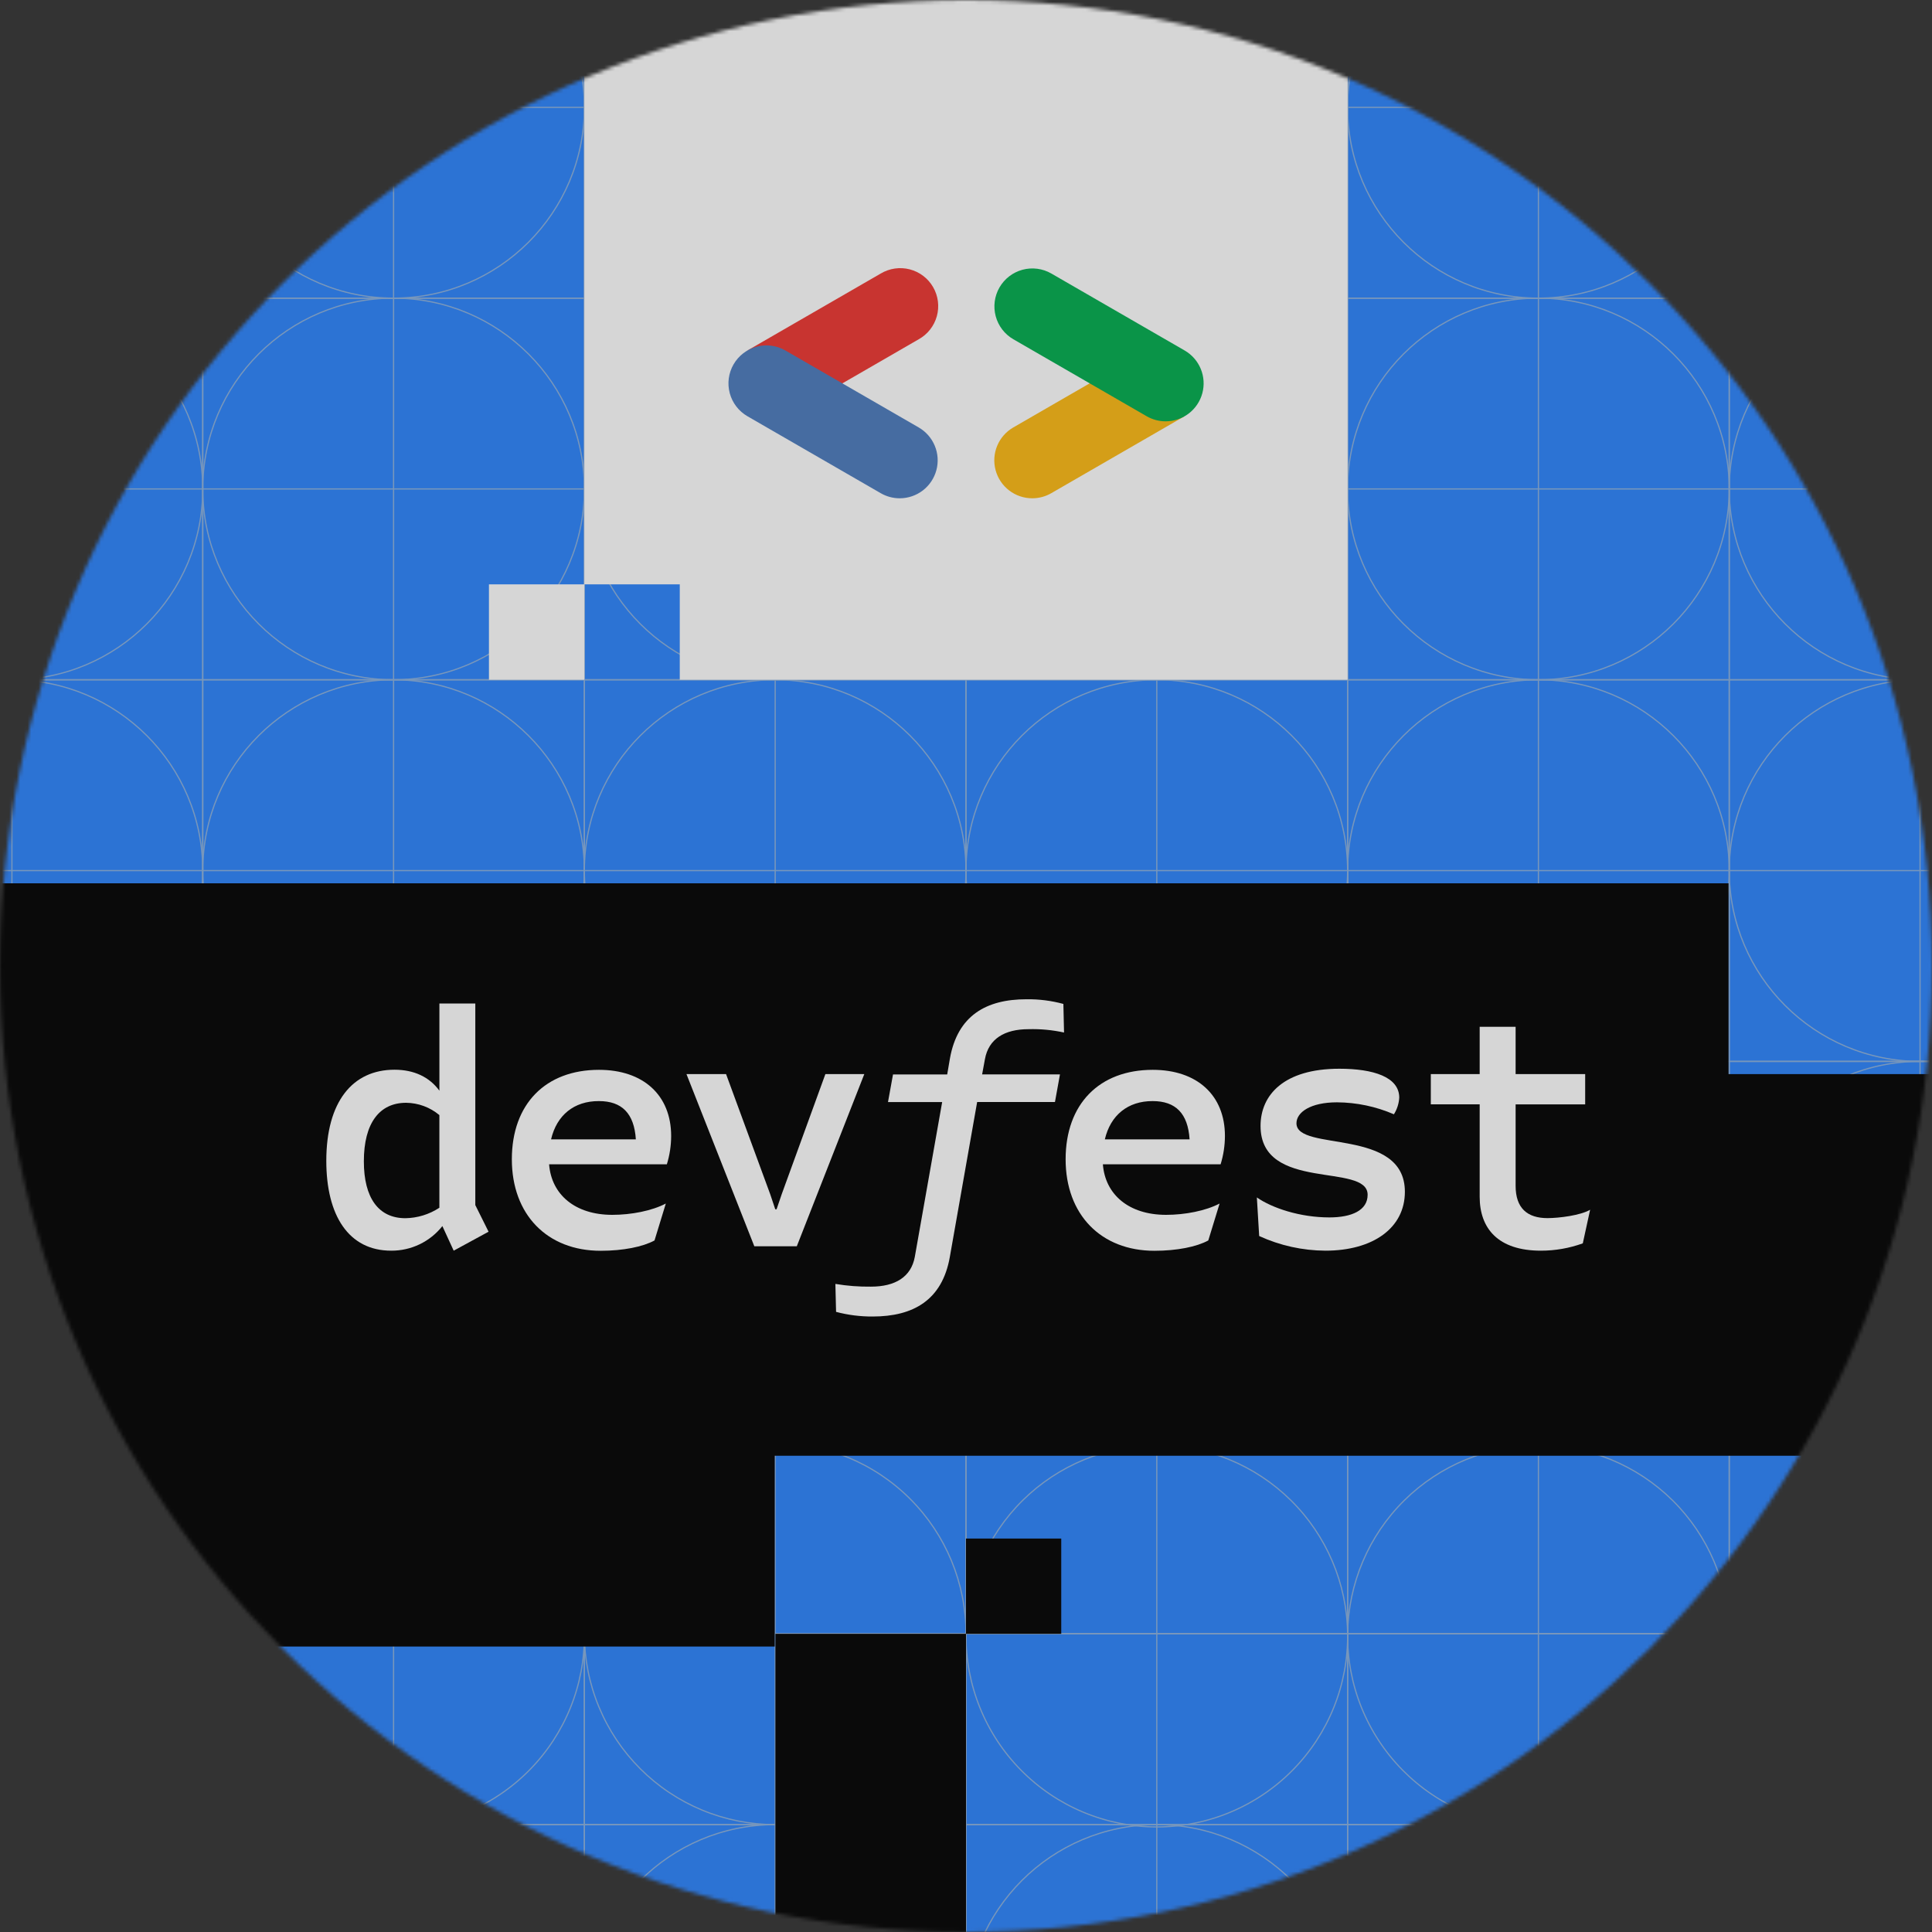 <svg width="526" height="526" viewBox="0 0 526 526" fill="none" xmlns="http://www.w3.org/2000/svg">
<rect x="0" y="0" width="526" height="526" fill="#333333" stroke="none"/>
<g opacity="0.8">
<mask id="mask0_41_7592" style="mask-type:luminance" maskUnits="userSpaceOnUse" x="0" y="0" width="526" height="526">
<path d="M263 526C408.251 526 526 408.251 526 263C526 117.749 408.251 0 263 0C117.749 0 0 117.749 0 263C0 408.251 117.749 526 263 526Z" fill="white"/>
</mask>
<g mask="url(#mask0_41_7592)">
<path d="M262.993 525.992C408.244 525.992 525.993 408.243 525.993 262.992C525.993 117.741 408.244 -0.008 262.993 -0.008C117.743 -0.008 -0.007 117.741 -0.007 262.992C-0.007 408.243 117.743 525.992 262.993 525.992Z" fill="black"/>
<path d="M678.592 -22.732H-152.605V600.67H678.592V-22.732Z" fill="#2B83FC"/>
<path d="M55.198 -22.732H-48.7V81.165H55.198V-22.732Z" stroke="#8AB0DD" stroke-width="0.33" stroke-miterlimit="10"/>
<path d="M3.246 81.173C31.939 81.173 55.199 57.913 55.199 29.22C55.199 0.528 31.939 -22.732 3.246 -22.732C-25.447 -22.732 -48.707 0.528 -48.707 29.22C-48.707 57.913 -25.447 81.173 3.246 81.173Z" stroke="#8AB0DD" stroke-width="0.33" stroke-miterlimit="10"/>
<path d="M-48.7 29.221H55.198" stroke="#8AB0DD" stroke-width="0.33" stroke-miterlimit="10"/>
<path d="M3.245 81.173V-22.732" stroke="#8AB0DD" stroke-width="0.33" stroke-miterlimit="10"/>
<path d="M159.095 -22.732H55.197V81.165H159.095V-22.732Z" stroke="#8AB0DD" stroke-width="0.33" stroke-miterlimit="10"/>
<path d="M107.15 81.173C135.843 81.173 159.103 57.913 159.103 29.22C159.103 0.528 135.843 -22.732 107.15 -22.732C78.457 -22.732 55.197 0.528 55.197 29.22C55.197 57.913 78.457 81.173 107.15 81.173Z" stroke="#8AB0DD" stroke-width="0.33" stroke-miterlimit="10"/>
<path d="M55.197 29.221H159.095" stroke="#8AB0DD" stroke-width="0.33" stroke-miterlimit="10"/>
<path d="M107.15 81.173V-22.732" stroke="#8AB0DD" stroke-width="0.33" stroke-miterlimit="10"/>
<path d="M262.994 -22.732H159.096V81.165H262.994V-22.732Z" stroke="#8AB0DD" stroke-width="0.33" stroke-miterlimit="10"/>
<path d="M211.049 81.173C239.741 81.173 263.001 57.913 263.001 29.22C263.001 0.528 239.741 -22.732 211.049 -22.732C182.356 -22.732 159.096 0.528 159.096 29.22C159.096 57.913 182.356 81.173 211.049 81.173Z" stroke="#8AB0DD" stroke-width="0.33" stroke-miterlimit="10"/>
<path d="M159.096 29.221H262.994" stroke="#8AB0DD" stroke-width="0.33" stroke-miterlimit="10"/>
<path d="M211.049 81.173V-22.732" stroke="#8AB0DD" stroke-width="0.33" stroke-miterlimit="10"/>
<path d="M366.891 -22.732H262.993V81.165H366.891V-22.732Z" stroke="#8AB0DD" stroke-width="0.33" stroke-miterlimit="10"/>
<path d="M314.945 81.173C343.638 81.173 366.898 57.913 366.898 29.22C366.898 0.528 343.638 -22.732 314.945 -22.732C286.253 -22.732 262.993 0.528 262.993 29.22C262.993 57.913 286.253 81.173 314.945 81.173Z" stroke="#8AB0DD" stroke-width="0.33" stroke-miterlimit="10"/>
<path d="M262.993 29.221H366.898" stroke="#8AB0DD" stroke-width="0.33" stroke-miterlimit="10"/>
<path d="M314.946 81.173V-22.732" stroke="#8AB0DD" stroke-width="0.33" stroke-miterlimit="10"/>
<path d="M470.796 -22.732H366.898V81.165H470.796V-22.732Z" stroke="#8AB0DD" stroke-width="0.33" stroke-miterlimit="10"/>
<path d="M418.844 81.173C447.536 81.173 470.796 57.913 470.796 29.22C470.796 0.528 447.536 -22.732 418.844 -22.732C390.151 -22.732 366.891 0.528 366.891 29.22C366.891 57.913 390.151 81.173 418.844 81.173Z" stroke="#8AB0DD" stroke-width="0.33" stroke-miterlimit="10"/>
<path d="M366.898 29.221H470.796" stroke="#8AB0DD" stroke-width="0.33" stroke-miterlimit="10"/>
<path d="M418.844 81.173V-22.732" stroke="#8AB0DD" stroke-width="0.33" stroke-miterlimit="10"/>
<path d="M574.695 -22.732H470.797V81.165H574.695V-22.732Z" stroke="#8AB0DD" stroke-width="0.33" stroke-miterlimit="10"/>
<path d="M522.75 81.173C551.442 81.173 574.702 57.913 574.702 29.22C574.702 0.528 551.442 -22.732 522.75 -22.732C494.057 -22.732 470.797 0.528 470.797 29.22C470.797 57.913 494.057 81.173 522.75 81.173Z" stroke="#8AB0DD" stroke-width="0.33" stroke-miterlimit="10"/>
<path d="M470.797 29.221H574.695" stroke="#8AB0DD" stroke-width="0.33" stroke-miterlimit="10"/>
<path d="M522.749 81.173V-22.732" stroke="#8AB0DD" stroke-width="0.33" stroke-miterlimit="10"/>
<path d="M55.198 81.173H-48.7V185.071H55.198V81.173Z" stroke="#8AB0DD" stroke-width="0.33" stroke-miterlimit="10"/>
<path d="M3.246 185.071C31.939 185.071 55.199 161.811 55.199 133.118C55.199 104.426 31.939 81.166 3.246 81.166C-25.447 81.166 -48.707 104.426 -48.707 133.118C-48.707 161.811 -25.447 185.071 3.246 185.071Z" stroke="#8AB0DD" stroke-width="0.33" stroke-miterlimit="10"/>
<path d="M-48.7 133.118H55.198" stroke="#8AB0DD" stroke-width="0.33" stroke-miterlimit="10"/>
<path d="M3.245 185.071V81.173" stroke="#8AB0DD" stroke-width="0.33" stroke-miterlimit="10"/>
<path d="M159.095 81.173H55.197V185.071H159.095V81.173Z" stroke="#8AB0DD" stroke-width="0.33" stroke-miterlimit="10"/>
<path d="M107.15 185.071C135.843 185.071 159.103 161.811 159.103 133.118C159.103 104.426 135.843 81.166 107.15 81.166C78.457 81.166 55.197 104.426 55.197 133.118C55.197 161.811 78.457 185.071 107.15 185.071Z" stroke="#8AB0DD" stroke-width="0.33" stroke-miterlimit="10"/>
<path d="M55.197 133.118H159.095" stroke="#8AB0DD" stroke-width="0.33" stroke-miterlimit="10"/>
<path d="M107.15 185.071V81.173" stroke="#8AB0DD" stroke-width="0.33" stroke-miterlimit="10"/>
<path d="M262.994 81.173H159.096V185.071H262.994V81.173Z" stroke="#8AB0DD" stroke-width="0.33" stroke-miterlimit="10"/>
<path d="M211.049 185.071C239.741 185.071 263.001 161.811 263.001 133.118C263.001 104.426 239.741 81.166 211.049 81.166C182.356 81.166 159.096 104.426 159.096 133.118C159.096 161.811 182.356 185.071 211.049 185.071Z" stroke="#8AB0DD" stroke-width="0.33" stroke-miterlimit="10"/>
<path d="M159.096 133.118H262.994" stroke="#8AB0DD" stroke-width="0.33" stroke-miterlimit="10"/>
<path d="M211.049 185.071V81.173" stroke="#8AB0DD" stroke-width="0.33" stroke-miterlimit="10"/>
<path d="M366.891 81.173H262.993V185.071H366.891V81.173Z" stroke="#8AB0DD" stroke-width="0.33" stroke-miterlimit="10"/>
<path d="M314.945 185.071C343.638 185.071 366.898 161.811 366.898 133.118C366.898 104.426 343.638 81.166 314.945 81.166C286.253 81.166 262.993 104.426 262.993 133.118C262.993 161.811 286.253 185.071 314.945 185.071Z" stroke="#8AB0DD" stroke-width="0.33" stroke-miterlimit="10"/>
<path d="M262.993 133.118H366.898" stroke="#8AB0DD" stroke-width="0.33" stroke-miterlimit="10"/>
<path d="M314.946 81.173V185.071" stroke="#8AB0DD" stroke-width="0.33" stroke-miterlimit="10"/>
<path d="M470.796 81.173H366.898V185.071H470.796V81.173Z" stroke="#8AB0DD" stroke-width="0.33" stroke-miterlimit="10"/>
<path d="M418.844 185.071C447.536 185.071 470.796 161.811 470.796 133.118C470.796 104.426 447.536 81.166 418.844 81.166C390.151 81.166 366.891 104.426 366.891 133.118C366.891 161.811 390.151 185.071 418.844 185.071Z" stroke="#8AB0DD" stroke-width="0.33" stroke-miterlimit="10"/>
<path d="M366.898 133.118H470.796" stroke="#8AB0DD" stroke-width="0.33" stroke-miterlimit="10"/>
<path d="M418.844 185.071V81.173" stroke="#8AB0DD" stroke-width="0.33" stroke-miterlimit="10"/>
<path d="M574.695 81.173H470.797V185.071H574.695V81.173Z" stroke="#8AB0DD" stroke-width="0.33" stroke-miterlimit="10"/>
<path d="M522.75 185.071C551.442 185.071 574.702 161.811 574.702 133.118C574.702 104.426 551.442 81.166 522.75 81.166C494.057 81.166 470.797 104.426 470.797 133.118C470.797 161.811 494.057 185.071 522.75 185.071Z" stroke="#8AB0DD" stroke-width="0.33" stroke-miterlimit="10"/>
<path d="M470.797 133.118H574.695" stroke="#8AB0DD" stroke-width="0.33" stroke-miterlimit="10"/>
<path d="M522.749 185.071V81.173" stroke="#8AB0DD" stroke-width="0.33" stroke-miterlimit="10"/>
<path d="M55.198 185.071H-48.7V288.969H55.198V185.071Z" stroke="#8AB0DD" stroke-width="0.33" stroke-miterlimit="10"/>
<path d="M3.246 288.976C31.939 288.976 55.199 265.716 55.199 237.023C55.199 208.331 31.939 185.071 3.246 185.071C-25.447 185.071 -48.707 208.331 -48.707 237.023C-48.707 265.716 -25.447 288.976 3.246 288.976Z" stroke="#8AB0DD" stroke-width="0.33" stroke-miterlimit="10"/>
<path d="M-48.7 237.024H55.198" stroke="#8AB0DD" stroke-width="0.33" stroke-miterlimit="10"/>
<path d="M3.245 288.969V185.071" stroke="#8AB0DD" stroke-width="0.33" stroke-miterlimit="10"/>
<path d="M159.095 185.071H55.197V288.969H159.095V185.071Z" stroke="#8AB0DD" stroke-width="0.33" stroke-miterlimit="10"/>
<path d="M107.15 288.976C135.843 288.976 159.103 265.716 159.103 237.023C159.103 208.331 135.843 185.071 107.15 185.071C78.457 185.071 55.197 208.331 55.197 237.023C55.197 265.716 78.457 288.976 107.15 288.976Z" stroke="#8AB0DD" stroke-width="0.33" stroke-miterlimit="10"/>
<path d="M55.197 237.024H159.095" stroke="#8AB0DD" stroke-width="0.33" stroke-miterlimit="10"/>
<path d="M107.15 288.969V185.071" stroke="#8AB0DD" stroke-width="0.33" stroke-miterlimit="10"/>
<path d="M262.994 185.071H159.096V288.969H262.994V185.071Z" stroke="#8AB0DD" stroke-width="0.33" stroke-miterlimit="10"/>
<path d="M211.049 288.976C239.741 288.976 263.001 265.716 263.001 237.023C263.001 208.331 239.741 185.071 211.049 185.071C182.356 185.071 159.096 208.331 159.096 237.023C159.096 265.716 182.356 288.976 211.049 288.976Z" stroke="#8AB0DD" stroke-width="0.33" stroke-miterlimit="10"/>
<path d="M159.096 237.024H262.994" stroke="#8AB0DD" stroke-width="0.33" stroke-miterlimit="10"/>
<path d="M211.049 288.969V185.071" stroke="#8AB0DD" stroke-width="0.33" stroke-miterlimit="10"/>
<path d="M366.891 185.071H262.993V288.969H366.891V185.071Z" stroke="#8AB0DD" stroke-width="0.33" stroke-miterlimit="10"/>
<path d="M314.945 288.976C343.638 288.976 366.898 265.716 366.898 237.023C366.898 208.331 343.638 185.071 314.945 185.071C286.253 185.071 262.993 208.331 262.993 237.023C262.993 265.716 286.253 288.976 314.945 288.976Z" stroke="#8AB0DD" stroke-width="0.33" stroke-miterlimit="10"/>
<path d="M262.993 237.024H366.898" stroke="#8AB0DD" stroke-width="0.33" stroke-miterlimit="10"/>
<path d="M314.946 288.969V185.071" stroke="#8AB0DD" stroke-width="0.33" stroke-miterlimit="10"/>
<path d="M470.796 185.071H366.898V288.969H470.796V185.071Z" stroke="#8AB0DD" stroke-width="0.33" stroke-miterlimit="10"/>
<path d="M418.844 288.976C447.536 288.976 470.796 265.716 470.796 237.023C470.796 208.331 447.536 185.071 418.844 185.071C390.151 185.071 366.891 208.331 366.891 237.023C366.891 265.716 390.151 288.976 418.844 288.976Z" stroke="#8AB0DD" stroke-width="0.33" stroke-miterlimit="10"/>
<path d="M366.898 237.024H470.796" stroke="#8AB0DD" stroke-width="0.33" stroke-miterlimit="10"/>
<path d="M418.844 288.969V185.071" stroke="#8AB0DD" stroke-width="0.33" stroke-miterlimit="10"/>
<path d="M574.695 185.071H470.797V288.969H574.695V185.071Z" stroke="#8AB0DD" stroke-width="0.33" stroke-miterlimit="10"/>
<path d="M522.75 288.976C551.442 288.976 574.702 265.716 574.702 237.023C574.702 208.331 551.442 185.071 522.75 185.071C494.057 185.071 470.797 208.331 470.797 237.023C470.797 265.716 494.057 288.976 522.75 288.976Z" stroke="#8AB0DD" stroke-width="0.33" stroke-miterlimit="10"/>
<path d="M470.797 237.024H574.695" stroke="#8AB0DD" stroke-width="0.33" stroke-miterlimit="10"/>
<path d="M522.749 288.969V185.071" stroke="#8AB0DD" stroke-width="0.33" stroke-miterlimit="10"/>
<path d="M55.198 288.969H-48.7V392.866H55.198V288.969Z" stroke="#8AB0DD" stroke-width="0.33" stroke-miterlimit="10"/>
<path d="M3.246 392.874C31.939 392.874 55.199 369.614 55.199 340.921C55.199 312.229 31.939 288.969 3.246 288.969C-25.447 288.969 -48.707 312.229 -48.707 340.921C-48.707 369.614 -25.447 392.874 3.246 392.874Z" stroke="#8AB0DD" stroke-width="0.33" stroke-miterlimit="10"/>
<path d="M-48.7 340.922H55.198" stroke="#8AB0DD" stroke-width="0.33" stroke-miterlimit="10"/>
<path d="M3.245 392.866V288.969" stroke="#8AB0DD" stroke-width="0.33" stroke-miterlimit="10"/>
<path d="M159.095 288.969H55.197V392.866H159.095V288.969Z" stroke="#8AB0DD" stroke-width="0.33" stroke-miterlimit="10"/>
<path d="M107.15 392.874C135.843 392.874 159.103 369.614 159.103 340.921C159.103 312.229 135.843 288.969 107.15 288.969C78.457 288.969 55.197 312.229 55.197 340.921C55.197 369.614 78.457 392.874 107.15 392.874Z" stroke="#8AB0DD" stroke-width="0.33" stroke-miterlimit="10"/>
<path d="M55.197 340.922H159.095" stroke="#8AB0DD" stroke-width="0.33" stroke-miterlimit="10"/>
<path d="M107.15 392.866V288.969" stroke="#8AB0DD" stroke-width="0.33" stroke-miterlimit="10"/>
<path d="M262.994 288.969H159.096V392.866H262.994V288.969Z" stroke="#8AB0DD" stroke-width="0.33" stroke-miterlimit="10"/>
<path d="M211.049 392.874C239.741 392.874 263.001 369.614 263.001 340.921C263.001 312.229 239.741 288.969 211.049 288.969C182.356 288.969 159.096 312.229 159.096 340.921C159.096 369.614 182.356 392.874 211.049 392.874Z" stroke="#8AB0DD" stroke-width="0.33" stroke-miterlimit="10"/>
<path d="M159.096 340.922H262.994" stroke="#8AB0DD" stroke-width="0.33" stroke-miterlimit="10"/>
<path d="M211.049 392.866V288.969" stroke="#8AB0DD" stroke-width="0.33" stroke-miterlimit="10"/>
<path d="M366.891 288.969H262.993V392.866H366.891V288.969Z" stroke="#8AB0DD" stroke-width="0.33" stroke-miterlimit="10"/>
<path d="M314.945 392.874C343.638 392.874 366.898 369.614 366.898 340.921C366.898 312.229 343.638 288.969 314.945 288.969C286.253 288.969 262.993 312.229 262.993 340.921C262.993 369.614 286.253 392.874 314.945 392.874Z" stroke="#8AB0DD" stroke-width="0.33" stroke-miterlimit="10"/>
<path d="M262.993 340.922H366.898" stroke="#8AB0DD" stroke-width="0.33" stroke-miterlimit="10"/>
<path d="M314.946 392.866V288.969" stroke="#8AB0DD" stroke-width="0.33" stroke-miterlimit="10"/>
<path d="M470.796 288.969H366.898V392.866H470.796V288.969Z" stroke="#8AB0DD" stroke-width="0.33" stroke-miterlimit="10"/>
<path d="M418.844 392.874C447.536 392.874 470.796 369.614 470.796 340.921C470.796 312.229 447.536 288.969 418.844 288.969C390.151 288.969 366.891 312.229 366.891 340.921C366.891 369.614 390.151 392.874 418.844 392.874Z" stroke="#8AB0DD" stroke-width="0.33" stroke-miterlimit="10"/>
<path d="M366.898 340.922H470.796" stroke="#8AB0DD" stroke-width="0.33" stroke-miterlimit="10"/>
<path d="M418.844 392.866V288.969" stroke="#8AB0DD" stroke-width="0.33" stroke-miterlimit="10"/>
<path d="M574.695 288.969H470.797V392.866H574.695V288.969Z" stroke="#8AB0DD" stroke-width="0.33" stroke-miterlimit="10"/>
<path d="M522.75 392.874C551.442 392.874 574.702 369.614 574.702 340.921C574.702 312.229 551.442 288.969 522.75 288.969C494.057 288.969 470.797 312.229 470.797 340.921C470.797 369.614 494.057 392.874 522.75 392.874Z" stroke="#8AB0DD" stroke-width="0.33" stroke-miterlimit="10"/>
<path d="M470.797 340.922H574.695" stroke="#8AB0DD" stroke-width="0.33" stroke-miterlimit="10"/>
<path d="M522.749 392.866V288.969" stroke="#8AB0DD" stroke-width="0.33" stroke-miterlimit="10"/>
<path d="M574.695 392.867H470.797V444.819H574.695V392.867Z" stroke="#8AB0DD" stroke-width="0.33" stroke-miterlimit="10"/>
<path d="M470.797 444.819C470.96 431.149 476.506 418.094 486.23 408.486C495.955 398.877 509.075 393.488 522.746 393.488C536.417 393.488 549.537 398.877 559.261 408.486C568.986 418.094 574.531 431.149 574.695 444.819" stroke="#8AB0DD" stroke-width="0.33" stroke-miterlimit="10"/>
<path d="M470.797 444.819H574.695" stroke="#8AB0DD" stroke-width="0.33" stroke-miterlimit="10"/>
<path d="M522.749 444.819V392.867" stroke="#8AB0DD" stroke-width="0.33" stroke-miterlimit="10"/>
<path d="M470.796 392.867H366.898V444.819H470.796V392.867Z" stroke="#8AB0DD" stroke-width="0.33" stroke-miterlimit="10"/>
<path d="M366.898 444.819C367.062 431.149 372.607 418.094 382.332 408.486C392.056 398.877 405.176 393.488 418.847 393.488C432.518 393.488 445.638 398.877 455.363 408.486C465.087 418.094 470.632 431.149 470.796 444.819" stroke="#8AB0DD" stroke-width="0.33" stroke-miterlimit="10"/>
<path d="M366.898 444.819H470.796" stroke="#8AB0DD" stroke-width="0.33" stroke-miterlimit="10"/>
<path d="M418.844 444.819V392.867" stroke="#8AB0DD" stroke-width="0.33" stroke-miterlimit="10"/>
<path d="M366.891 392.867H262.993V444.819H366.891V392.867Z" stroke="#8AB0DD" stroke-width="0.33" stroke-miterlimit="10"/>
<path d="M263 444.819C263.164 431.149 268.709 418.094 278.433 408.486C288.158 398.877 301.278 393.488 314.949 393.488C328.62 393.488 341.74 398.877 351.465 408.486C361.189 418.094 366.734 431.149 366.898 444.819" stroke="#8AB0DD" stroke-width="0.33" stroke-miterlimit="10"/>
<path d="M262.993 444.819H366.898" stroke="#8AB0DD" stroke-width="0.33" stroke-miterlimit="10"/>
<path d="M314.946 444.819V392.867" stroke="#8AB0DD" stroke-width="0.33" stroke-miterlimit="10"/>
<path d="M262.994 392.867H159.096V444.819H262.994V392.867Z" stroke="#8AB0DD" stroke-width="0.33" stroke-miterlimit="10"/>
<path d="M159.096 444.819C159.096 431.041 164.57 417.826 174.313 408.083C184.056 398.34 197.27 392.867 211.049 392.867C224.827 392.867 238.042 398.34 247.785 408.083C257.528 417.826 263.001 431.041 263.001 444.819" stroke="#8AB0DD" stroke-width="0.33" stroke-miterlimit="10"/>
<path d="M159.096 444.819H262.994" stroke="#8AB0DD" stroke-width="0.33" stroke-miterlimit="10"/>
<path d="M211.049 444.819V392.867" stroke="#8AB0DD" stroke-width="0.33" stroke-miterlimit="10"/>
<path d="M159.095 392.867H55.197V444.819H159.095V392.867Z" stroke="#8AB0DD" stroke-width="0.33" stroke-miterlimit="10"/>
<path d="M55.197 444.819C55.361 431.149 60.906 418.094 70.631 408.486C80.355 398.877 93.475 393.488 107.146 393.488C120.817 393.488 133.937 398.877 143.662 408.486C153.386 418.094 158.932 431.149 159.095 444.819" stroke="#8AB0DD" stroke-width="0.33" stroke-miterlimit="10"/>
<path d="M55.197 444.819H159.095" stroke="#8AB0DD" stroke-width="0.33" stroke-miterlimit="10"/>
<path d="M107.15 444.819V392.867" stroke="#8AB0DD" stroke-width="0.33" stroke-miterlimit="10"/>
<path d="M55.198 392.867H-48.7V444.819H55.198V392.867Z" stroke="#8AB0DD" stroke-width="0.33" stroke-miterlimit="10"/>
<path d="M-48.7 444.819C-48.536 431.149 -42.991 418.094 -33.267 408.486C-23.542 398.877 -10.422 393.488 3.249 393.488C16.92 393.488 30.04 398.877 39.765 408.486C49.489 418.094 55.034 431.149 55.198 444.819" stroke="#8AB0DD" stroke-width="0.33" stroke-miterlimit="10"/>
<path d="M-48.7 444.819H55.198" stroke="#8AB0DD" stroke-width="0.33" stroke-miterlimit="10"/>
<path d="M3.245 444.819V392.867" stroke="#8AB0DD" stroke-width="0.33" stroke-miterlimit="10"/>
<path d="M470.796 600.67H574.694V496.772H470.796V600.67Z" stroke="#8AB0DD" stroke-width="0.33" stroke-miterlimit="10"/>
<path d="M522.75 600.67C551.442 600.67 574.702 577.41 574.702 548.717C574.702 520.024 551.442 496.764 522.75 496.764C494.057 496.764 470.797 520.024 470.797 548.717C470.797 577.41 494.057 600.67 522.75 600.67Z" stroke="#8AB0DD" stroke-width="0.33" stroke-miterlimit="10"/>
<path d="M522.749 496.771V600.669" stroke="#8AB0DD" stroke-width="0.33" stroke-miterlimit="10"/>
<path d="M366.899 600.67H470.797V496.772H366.899V600.67Z" stroke="#8AB0DD" stroke-width="0.33" stroke-miterlimit="10"/>
<path d="M418.844 600.67C447.536 600.67 470.796 577.41 470.796 548.717C470.796 520.024 447.536 496.764 418.844 496.764C390.151 496.764 366.891 520.024 366.891 548.717C366.891 577.41 390.151 600.67 418.844 600.67Z" stroke="#8AB0DD" stroke-width="0.33" stroke-miterlimit="10"/>
<path d="M418.844 496.771V600.669" stroke="#8AB0DD" stroke-width="0.33" stroke-miterlimit="10"/>
<path d="M262.993 600.67H366.891V496.772H262.993V600.67Z" stroke="#8AB0DD" stroke-width="0.33" stroke-miterlimit="10"/>
<path d="M314.945 600.67C343.638 600.67 366.898 577.41 366.898 548.717C366.898 520.024 343.638 496.764 314.945 496.764C286.253 496.764 262.993 520.024 262.993 548.717C262.993 577.41 286.253 600.67 314.945 600.67Z" stroke="#8AB0DD" stroke-width="0.33" stroke-miterlimit="10"/>
<path d="M314.946 496.771V600.669" stroke="#8AB0DD" stroke-width="0.33" stroke-miterlimit="10"/>
<path d="M159.102 600.67H263V496.772H159.102V600.67Z" stroke="#8AB0DD" stroke-width="0.33" stroke-miterlimit="10"/>
<path d="M211.049 600.67C239.741 600.67 263.001 577.41 263.001 548.717C263.001 520.024 239.741 496.764 211.049 496.764C182.356 496.764 159.096 520.024 159.096 548.717C159.096 577.41 182.356 600.67 211.049 600.67Z" stroke="#8AB0DD" stroke-width="0.33" stroke-miterlimit="10"/>
<path d="M211.049 496.771V600.669" stroke="#8AB0DD" stroke-width="0.33" stroke-miterlimit="10"/>
<path d="M55.198 600.67H159.096V496.772H55.198L55.198 600.67Z" stroke="#8AB0DD" stroke-width="0.33" stroke-miterlimit="10"/>
<path d="M107.15 600.67C135.843 600.67 159.103 577.41 159.103 548.717C159.103 520.024 135.843 496.764 107.15 496.764C78.457 496.764 55.197 520.024 55.197 548.717C55.197 577.41 78.457 600.67 107.15 600.67Z" stroke="#8AB0DD" stroke-width="0.33" stroke-miterlimit="10"/>
<path d="M107.15 496.771V600.669" stroke="#8AB0DD" stroke-width="0.33" stroke-miterlimit="10"/>
<path d="M-48.701 600.67H55.197L55.197 496.772H-48.701L-48.701 600.67Z" stroke="#8AB0DD" stroke-width="0.33" stroke-miterlimit="10"/>
<path d="M3.246 600.67C31.939 600.67 55.199 577.41 55.199 548.717C55.199 520.024 31.939 496.764 3.246 496.764C-25.447 496.764 -48.707 520.024 -48.707 548.717C-48.707 577.41 -25.447 600.67 3.246 600.67Z" stroke="#8AB0DD" stroke-width="0.33" stroke-miterlimit="10"/>
<path d="M3.245 496.771V600.669" stroke="#8AB0DD" stroke-width="0.33" stroke-miterlimit="10"/>
<path d="M-48.701 496.771H55.197L55.197 444.819H-48.701V496.771Z" stroke="#8AB0DD" stroke-width="0.33" stroke-miterlimit="10"/>
<path d="M55.197 444.819C55.28 451.694 53.997 458.516 51.423 464.891C48.849 471.266 45.036 477.066 40.204 481.957C35.372 486.847 29.617 490.729 23.273 493.379C16.93 496.029 10.123 497.394 3.249 497.394C-3.626 497.394 -10.433 496.029 -16.776 493.379C-23.12 490.729 -28.875 486.847 -33.707 481.957C-38.539 477.066 -42.352 471.266 -44.926 464.891C-47.5 458.516 -48.783 451.694 -48.7 444.819" stroke="#8AB0DD" stroke-width="0.33" stroke-miterlimit="10"/>
<path d="M55.198 444.819H-48.7" stroke="#8AB0DD" stroke-width="0.33" stroke-miterlimit="10"/>
<path d="M3.245 444.819V496.772" stroke="#8AB0DD" stroke-width="0.33" stroke-miterlimit="10"/>
<path d="M55.198 496.771H159.096V444.819H55.198V496.771Z" stroke="#8AB0DD" stroke-width="0.33" stroke-miterlimit="10"/>
<path d="M159.096 444.819C159.179 451.694 157.896 458.516 155.322 464.891C152.748 471.266 148.935 477.066 144.103 481.957C139.271 486.847 133.516 490.729 127.172 493.379C120.829 496.029 114.022 497.394 107.147 497.394C100.273 497.394 93.466 496.029 87.123 493.379C80.779 490.729 75.024 486.847 70.192 481.957C65.36 477.066 61.547 471.266 58.973 464.891C56.399 458.516 55.116 451.694 55.199 444.819" stroke="#8AB0DD" stroke-width="0.33" stroke-miterlimit="10"/>
<path d="M159.095 444.819H55.197" stroke="#8AB0DD" stroke-width="0.33" stroke-miterlimit="10"/>
<path d="M107.15 444.819V496.772" stroke="#8AB0DD" stroke-width="0.33" stroke-miterlimit="10"/>
<path d="M159.102 496.771H263V444.819H159.102V496.771Z" stroke="#8AB0DD" stroke-width="0.33" stroke-miterlimit="10"/>
<path d="M263.001 444.819C263.001 451.642 261.657 458.398 259.047 464.701C256.436 471.004 252.609 476.731 247.785 481.555C242.96 486.38 237.233 490.206 230.93 492.817C224.627 495.428 217.871 496.772 211.049 496.772C204.226 496.772 197.47 495.428 191.167 492.817C184.864 490.206 179.137 486.38 174.313 481.555C169.488 476.731 165.661 471.004 163.051 464.701C160.44 458.398 159.096 451.642 159.096 444.819" stroke="#8AB0DD" stroke-width="0.33" stroke-miterlimit="10"/>
<path d="M262.994 444.819H159.096" stroke="#8AB0DD" stroke-width="0.33" stroke-miterlimit="10"/>
<path d="M211.049 444.819V496.772" stroke="#8AB0DD" stroke-width="0.33" stroke-miterlimit="10"/>
<path d="M262.993 496.771H366.891V444.819H262.993V496.771Z" stroke="#8AB0DD" stroke-width="0.33" stroke-miterlimit="10"/>
<path d="M366.899 444.819C366.981 451.694 365.698 458.516 363.124 464.891C360.551 471.266 356.737 477.066 351.905 481.957C347.073 486.847 341.318 490.729 334.975 493.379C328.631 496.029 321.825 497.394 314.95 497.394C308.075 497.394 301.269 496.029 294.925 493.379C288.581 490.729 282.827 486.847 277.995 481.957C273.163 477.066 269.349 471.266 266.775 464.891C264.202 458.516 262.919 451.694 263.001 444.819" stroke="#8AB0DD" stroke-width="0.33" stroke-miterlimit="10"/>
<path d="M366.898 444.819H262.993" stroke="#8AB0DD" stroke-width="0.33" stroke-miterlimit="10"/>
<path d="M314.946 444.819V496.772" stroke="#8AB0DD" stroke-width="0.33" stroke-miterlimit="10"/>
<path d="M366.899 496.771H470.797V444.819H366.899V496.771Z" stroke="#8AB0DD" stroke-width="0.33" stroke-miterlimit="10"/>
<path d="M470.796 444.819C470.878 451.694 469.595 458.516 467.021 464.891C464.447 471.266 460.634 477.066 455.802 481.957C450.97 486.847 445.215 490.729 438.872 493.379C432.528 496.029 425.722 497.394 418.847 497.394C411.972 497.394 405.165 496.029 398.822 493.379C392.478 490.729 386.724 486.847 381.891 481.957C377.059 477.066 373.246 471.266 370.672 464.891C368.098 458.516 366.815 451.694 366.898 444.819" stroke="#8AB0DD" stroke-width="0.33" stroke-miterlimit="10"/>
<path d="M470.796 444.819H366.898" stroke="#8AB0DD" stroke-width="0.33" stroke-miterlimit="10"/>
<path d="M418.844 444.819V496.772" stroke="#8AB0DD" stroke-width="0.33" stroke-miterlimit="10"/>
<path d="M470.796 496.771H574.694V444.819H470.796V496.771Z" stroke="#8AB0DD" stroke-width="0.33" stroke-miterlimit="10"/>
<path d="M574.695 444.819C574.777 451.694 573.494 458.516 570.92 464.891C568.346 471.266 564.533 477.066 559.701 481.957C554.869 486.847 549.114 490.729 542.771 493.379C536.427 496.029 529.62 497.394 522.746 497.394C515.871 497.394 509.064 496.029 502.721 493.379C496.377 490.729 490.622 486.847 485.79 481.957C480.958 477.066 477.145 471.266 474.571 464.891C471.997 458.516 470.714 451.694 470.797 444.819" stroke="#8AB0DD" stroke-width="0.33" stroke-miterlimit="10"/>
<path d="M574.695 444.819H470.797" stroke="#8AB0DD" stroke-width="0.33" stroke-miterlimit="10"/>
<path d="M522.749 444.819V496.772" stroke="#8AB0DD" stroke-width="0.33" stroke-miterlimit="10"/>
<path d="M159.096 159.094H133.119V185.071H159.096V159.094Z" fill="white"/>
<path d="M288.932 418.88H262.993V444.819H288.932V418.88Z" fill="black"/>
<path d="M366.899 185.071H185.072V159.094H159.096V-13.476H366.899V185.071Z" fill="white"/>
<path d="M0.001 240.487H470.603V292.432H525.8V396.337H210.922V448.282H0.001V240.487Z" fill="black"/>
<path d="M263.001 444.819H211.116V532.347H263.001V444.819Z" fill="black"/>
<path d="M229.123 104.5L250.121 92.371C251.319 91.705 252.373 90.807 253.22 89.73C254.068 88.652 254.693 87.417 255.059 86.096C255.424 84.774 255.523 83.394 255.35 82.034C255.177 80.674 254.735 79.362 254.05 78.174C253.365 76.987 252.451 75.947 251.36 75.117C250.269 74.286 249.024 73.68 247.698 73.336C246.371 72.991 244.989 72.913 243.631 73.108C242.274 73.302 240.97 73.765 239.793 74.468L203.496 95.422L229.123 104.5Z" fill="#ED352F"/>
<path d="M244.949 135.663C247.225 135.664 249.438 134.914 251.244 133.529C253.049 132.145 254.348 130.202 254.937 128.004C255.527 125.806 255.374 123.475 254.503 121.373C253.632 119.27 252.092 117.514 250.121 116.376L213.831 95.422C211.457 94.052 208.636 93.681 205.988 94.39C203.34 95.1 201.083 96.832 199.712 99.206C198.342 101.58 197.97 104.402 198.68 107.049C199.39 109.697 201.122 111.955 203.496 113.325L239.793 134.279C241.36 135.186 243.139 135.664 244.949 135.663Z" fill="#4B7ABD"/>
<path d="M281.044 135.663C282.857 135.663 284.638 135.185 286.208 134.279L322.498 113.325L297.198 104.061L275.873 116.376C273.902 117.513 272.361 119.27 271.491 121.372C270.62 123.475 270.467 125.806 271.056 128.004C271.646 130.202 272.944 132.144 274.75 133.529C276.556 134.914 278.768 135.664 281.044 135.663Z" fill="#FCB912"/>
<path d="M317.319 114.709C319.598 114.719 321.816 113.975 323.628 112.593C325.44 111.211 326.745 109.269 327.339 107.069C327.933 104.869 327.784 102.534 326.914 100.427C326.043 98.321 324.501 96.562 322.528 95.422L286.238 74.469C285.063 73.79 283.765 73.35 282.419 73.172C281.073 72.995 279.706 73.085 278.395 73.436C277.084 73.788 275.855 74.394 274.778 75.22C273.701 76.047 272.798 77.077 272.119 78.252C271.44 79.428 271 80.726 270.823 82.071C270.646 83.417 270.735 84.785 271.087 86.096C271.438 87.407 272.044 88.636 272.87 89.713C273.697 90.79 274.727 91.693 275.903 92.372L312.192 113.325C313.751 114.226 315.519 114.703 317.319 114.709Z" fill="#00AC4E"/>
<path d="M133.015 335.341L123.521 340.505L120.44 333.808C118.779 335.912 116.659 337.609 114.242 338.769C111.826 339.93 109.176 340.524 106.496 340.505C94.903 340.505 88.838 330.906 88.838 316.054C88.838 299.937 95.989 291.239 107.404 291.239C112.746 291.239 116.913 293.233 119.629 296.946V273.217H129.406V328.093L133.015 335.341ZM119.622 328.823V303.59C117.082 301.459 113.881 300.276 110.566 300.242C103.318 300.242 99.062 305.763 99.062 316.181C99.062 326.144 103.051 331.665 110.38 331.665C113.665 331.612 116.868 330.626 119.614 328.823H119.622Z" fill="white"/>
<path d="M181.559 316.984H149.496C150.128 325.228 156.557 330.749 166.699 330.749C171.856 330.749 177.474 329.663 181.276 327.669L178.196 337.722C175.026 339.448 169.683 340.534 163.53 340.534C148.953 340.534 139.354 330.66 139.354 315.629C139.354 300.599 148.499 291.268 163.076 291.268C175.123 291.268 182.727 298.151 182.727 309.29C182.72 311.898 182.326 314.491 181.559 316.984ZM150.047 310.198H173.114C172.66 303.129 169.311 299.78 163.061 299.78C156.26 299.75 151.572 303.642 150.039 310.168L150.047 310.198Z" fill="white"/>
<path d="M205.37 339.307L186.895 292.429H197.676L209.708 325.169L211.07 329.239H211.427L212.811 325.169L224.717 292.429H235.313L216.934 339.307H205.37Z" fill="white"/>
<path d="M267.391 292.511H288.583L287.221 300.026H266.037L258.596 342.224C256.512 353.995 248.632 358.43 237.582 358.43C234.222 358.451 230.874 358.026 227.626 357.165L227.44 349.553C230.636 350.09 233.873 350.339 237.114 350.297C243.729 350.297 248.074 347.67 249.071 342.149L256.512 300.041H241.764L243.126 292.526H257.881L258.625 288.173C260.709 276.498 268.492 272.056 279.46 272.056C282.854 272.011 286.237 272.439 289.513 273.328L289.691 281.111C286.516 280.416 283.267 280.111 280.018 280.203C273.5 280.203 269.147 282.83 268.15 288.388L267.391 292.511Z" fill="white"/>
<path d="M332.321 316.984H300.265C300.898 325.228 307.327 330.749 317.469 330.749C322.625 330.749 328.243 329.663 332.046 327.669L328.965 337.722C325.795 339.448 320.453 340.534 314.299 340.534C299.722 340.534 290.123 330.66 290.123 315.629C290.123 300.599 299.268 291.268 313.845 291.268C325.892 291.268 333.497 298.151 333.497 309.29C333.487 311.898 333.091 314.491 332.321 316.984ZM300.808 310.198H323.875C323.422 303.129 320.073 299.78 313.823 299.78C307.051 299.75 302.349 303.642 300.808 310.168V310.198Z" fill="white"/>
<path d="M342.82 336.516L342.188 326.01C346.355 328.912 353.959 331.449 361.929 331.449C367.993 331.449 372.346 329.544 372.346 325.288C372.346 316.411 343.192 324.655 343.192 306.544C343.192 298.121 349.532 290.97 364.652 290.97C373.886 290.97 380.955 293.203 380.955 298.843C380.859 300.451 380.36 302.01 379.504 303.374C374.614 301.258 369.348 300.149 364.019 300.115C356.772 300.115 352.97 302.831 352.97 305.822C352.97 313.695 382.488 306.812 382.488 324.469C382.488 334.344 373.797 340.505 360.85 340.505C354.625 340.471 348.478 339.112 342.82 336.516Z" fill="white"/>
<path d="M432.921 329.365L430.927 338.51C427.27 339.833 423.409 340.507 419.52 340.505C407.838 340.505 402.852 334.433 402.852 325.831V300.658H389.548V292.429H402.852V279.556H412.637V292.429H431.575V300.673H412.637V322.855C412.637 328.926 415.807 331.642 421.328 331.642C424.498 331.628 430.295 330.906 432.921 329.365Z" fill="white"/>
</g>
</g>
</svg>

